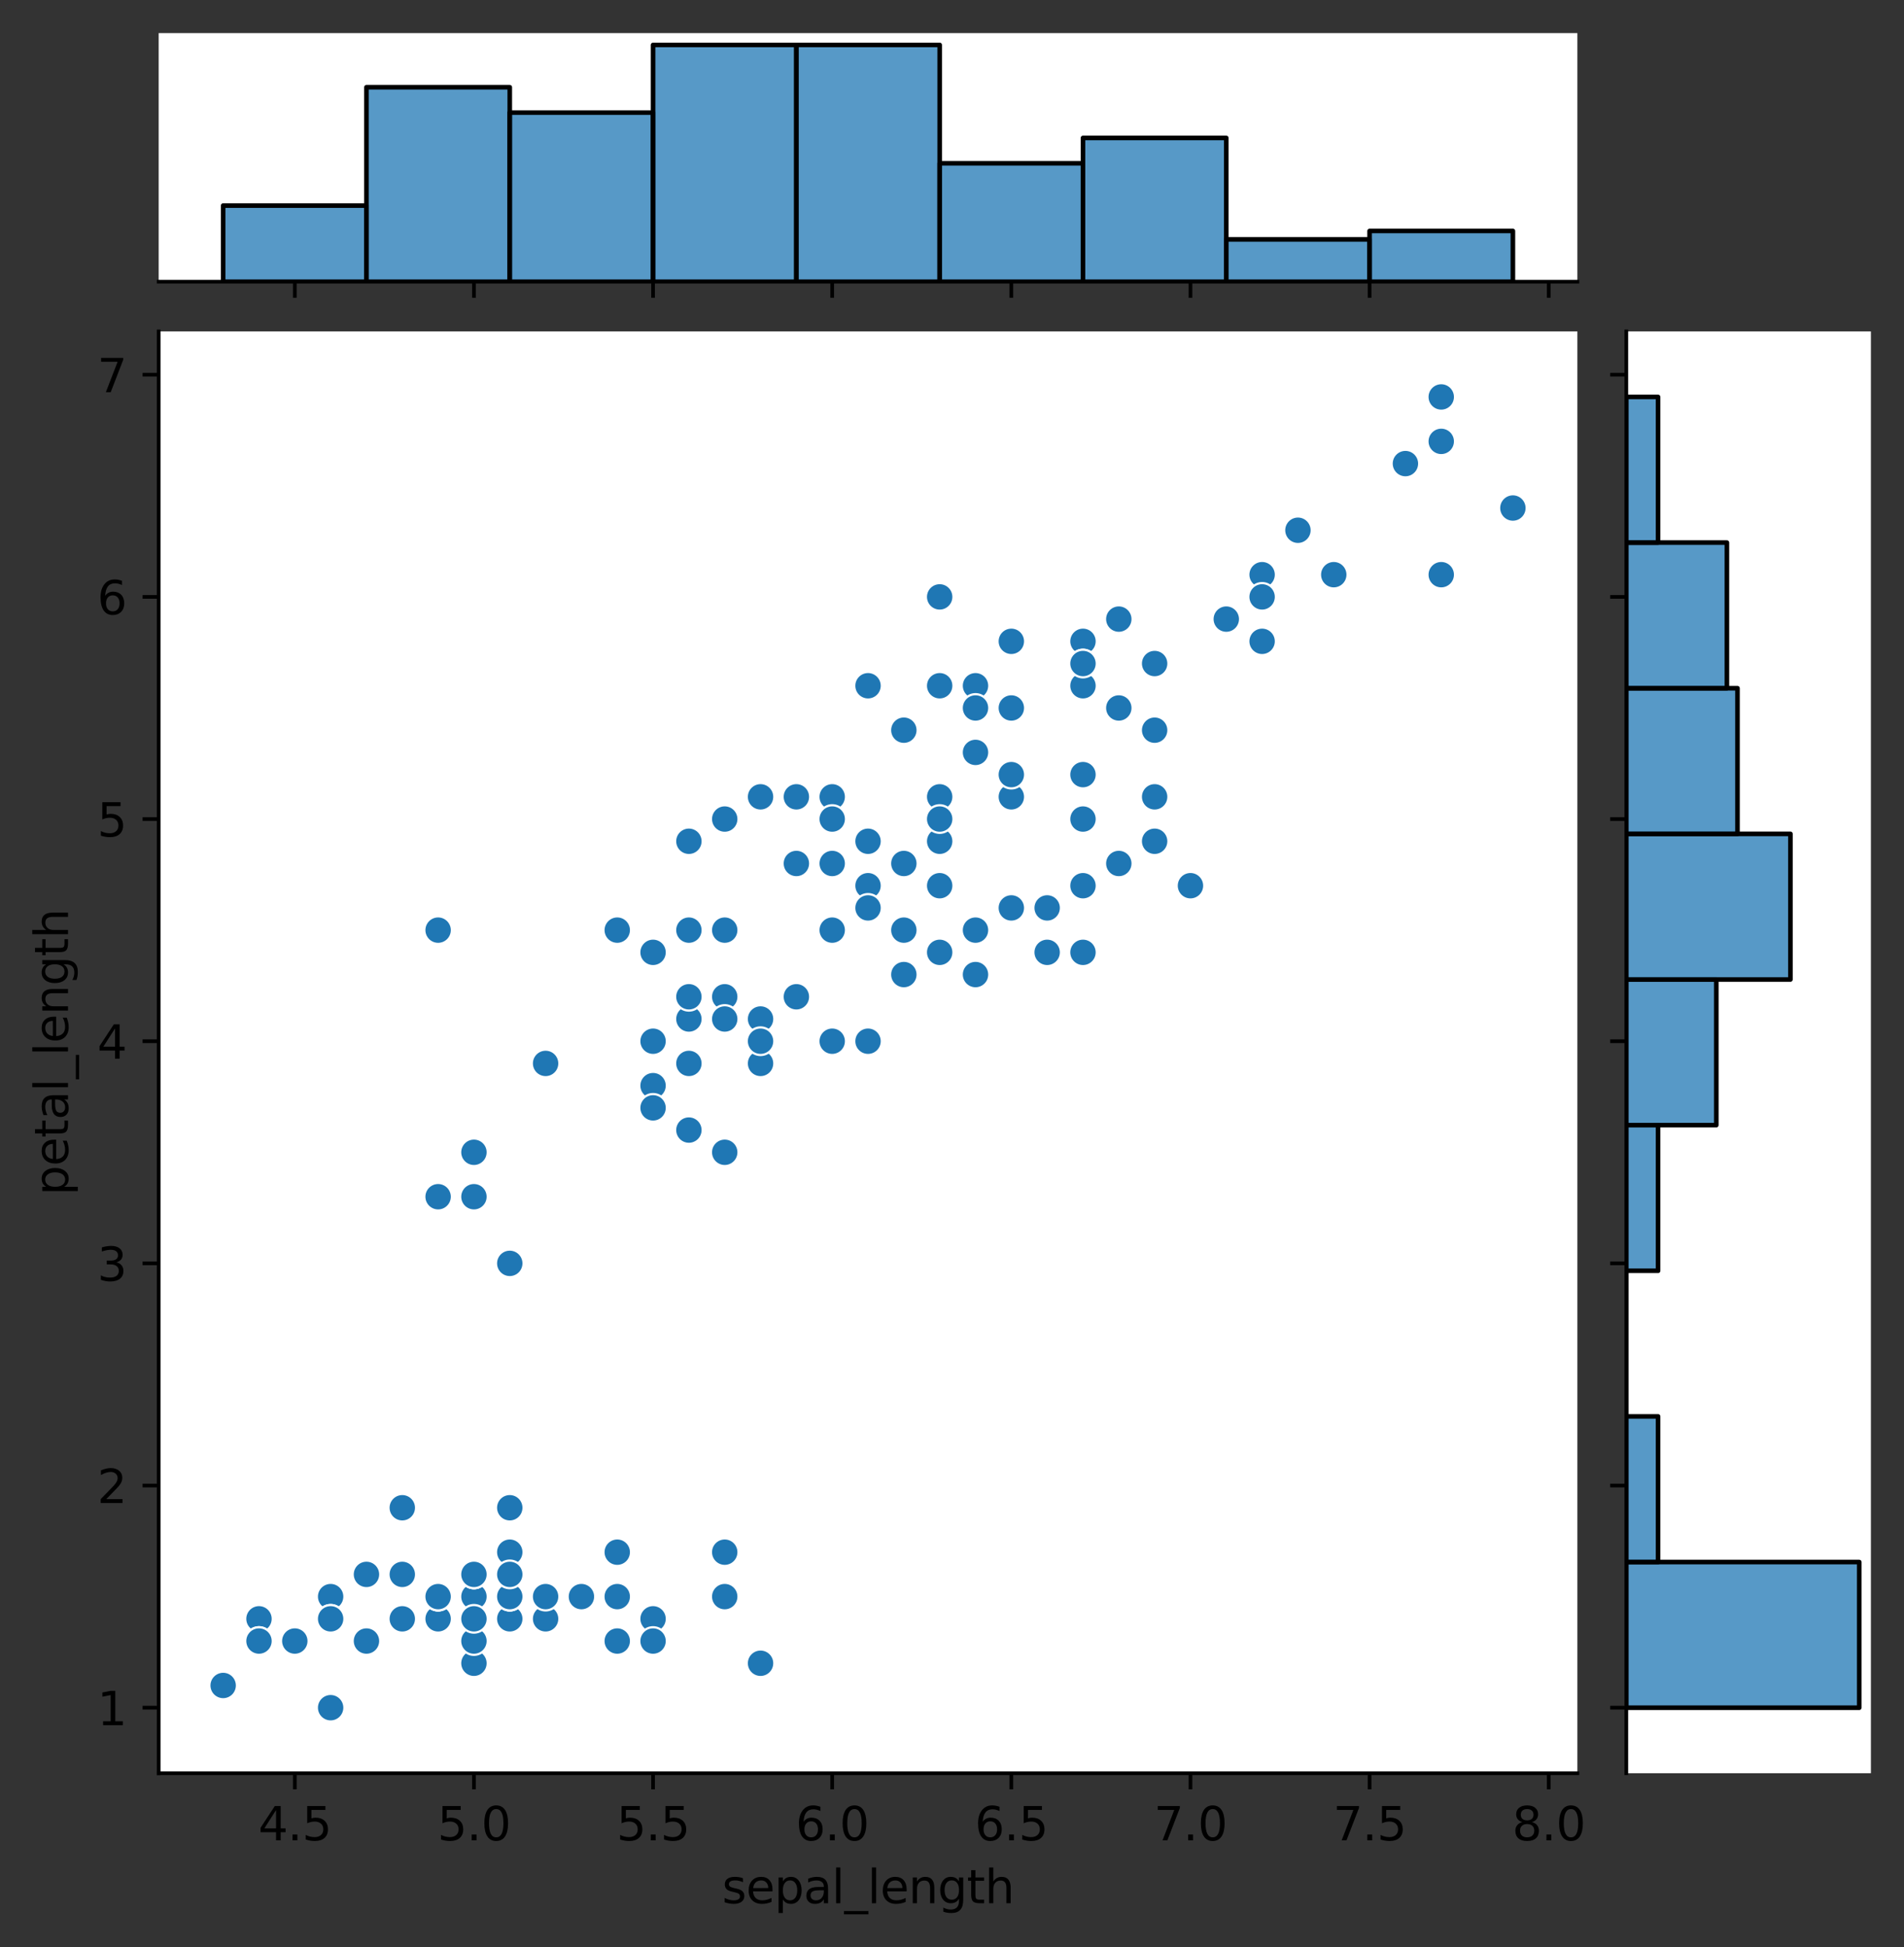 <?xml version="1.0" encoding="utf-8" standalone="no"?>
<!DOCTYPE svg PUBLIC "-//W3C//DTD SVG 1.1//EN"
  "http://www.w3.org/Graphics/SVG/1.1/DTD/svg11.dtd">
<svg xmlns:xlink="http://www.w3.org/1999/xlink" width="414.212pt" height="423.528pt" viewBox="0 0 414.212 423.528" xmlns="http://www.w3.org/2000/svg" version="1.1">
 <rect x="0" y="0" width="414.212" height="423.528" fill="#333333" stroke="none"/>
 <defs>
  <style type="text/css">*{stroke-linejoin: round; stroke-linecap: butt}</style>
 </defs>
 <g id="figure_1">
  <g id="patch_1">
   <path d="M 0 423.528 
L 414.212 423.528 
L 414.212 0 
L 0 0 
L 0 423.528 
z
" style="fill: none"/>
  </g>
  <g id="axes_1">
   <g id="patch_2">
    <path d="M 34.519 385.694 
L 343.156 385.694 
L 343.156 72.085 
L 34.519 72.085 
z
" style="fill: #ffffff"/>
   </g>
   <g id="PathCollection_1">
    <defs>
     <path id="mbd2fb5d757" d="M 0 3 
C 0.796 3 1.559 2.684 2.121 2.121 
C 2.684 1.559 3 0.796 3 0 
C 3 -0.796 2.684 -1.559 2.121 -2.121 
C 1.559 -2.684 0.796 -3 0 -3 
C -0.796 -3 -1.559 -2.684 -2.121 -2.121 
C -2.684 -1.559 -3 -0.796 -3 0 
C -3 0.796 -2.684 1.559 -2.121 2.121 
C -1.559 2.684 -0.796 3 0 3 
z
" style="stroke: #ffffff; stroke-width: 0.48"/>
    </defs>
    <g clip-path="url(#pca3502e40d)">
     <use xlink:href="#mbd2fb5d757" x="110.899" y="352.11" style="fill: #1f77b4; stroke: #ffffff; stroke-width: 0.48"/>
     <use xlink:href="#mbd2fb5d757" x="95.311" y="352.11" style="fill: #1f77b4; stroke: #ffffff; stroke-width: 0.48"/>
     <use xlink:href="#mbd2fb5d757" x="79.723" y="356.942" style="fill: #1f77b4; stroke: #ffffff; stroke-width: 0.48"/>
     <use xlink:href="#mbd2fb5d757" x="71.929" y="347.278" style="fill: #1f77b4; stroke: #ffffff; stroke-width: 0.48"/>
     <use xlink:href="#mbd2fb5d757" x="103.105" y="352.11" style="fill: #1f77b4; stroke: #ffffff; stroke-width: 0.48"/>
     <use xlink:href="#mbd2fb5d757" x="134.28" y="337.613" style="fill: #1f77b4; stroke: #ffffff; stroke-width: 0.48"/>
     <use xlink:href="#mbd2fb5d757" x="71.929" y="352.11" style="fill: #1f77b4; stroke: #ffffff; stroke-width: 0.48"/>
     <use xlink:href="#mbd2fb5d757" x="103.105" y="347.278" style="fill: #1f77b4; stroke: #ffffff; stroke-width: 0.48"/>
     <use xlink:href="#mbd2fb5d757" x="56.342" y="352.11" style="fill: #1f77b4; stroke: #ffffff; stroke-width: 0.48"/>
     <use xlink:href="#mbd2fb5d757" x="95.311" y="347.278" style="fill: #1f77b4; stroke: #ffffff; stroke-width: 0.48"/>
     <use xlink:href="#mbd2fb5d757" x="134.28" y="347.278" style="fill: #1f77b4; stroke: #ffffff; stroke-width: 0.48"/>
     <use xlink:href="#mbd2fb5d757" x="87.517" y="342.446" style="fill: #1f77b4; stroke: #ffffff; stroke-width: 0.48"/>
     <use xlink:href="#mbd2fb5d757" x="87.517" y="352.11" style="fill: #1f77b4; stroke: #ffffff; stroke-width: 0.48"/>
     <use xlink:href="#mbd2fb5d757" x="48.548" y="366.607" style="fill: #1f77b4; stroke: #ffffff; stroke-width: 0.48"/>
     <use xlink:href="#mbd2fb5d757" x="165.456" y="361.774" style="fill: #1f77b4; stroke: #ffffff; stroke-width: 0.48"/>
     <use xlink:href="#mbd2fb5d757" x="157.662" y="347.278" style="fill: #1f77b4; stroke: #ffffff; stroke-width: 0.48"/>
     <use xlink:href="#mbd2fb5d757" x="134.28" y="356.942" style="fill: #1f77b4; stroke: #ffffff; stroke-width: 0.48"/>
     <use xlink:href="#mbd2fb5d757" x="110.899" y="352.11" style="fill: #1f77b4; stroke: #ffffff; stroke-width: 0.48"/>
     <use xlink:href="#mbd2fb5d757" x="157.662" y="337.613" style="fill: #1f77b4; stroke: #ffffff; stroke-width: 0.48"/>
     <use xlink:href="#mbd2fb5d757" x="110.899" y="347.278" style="fill: #1f77b4; stroke: #ffffff; stroke-width: 0.48"/>
     <use xlink:href="#mbd2fb5d757" x="134.28" y="337.613" style="fill: #1f77b4; stroke: #ffffff; stroke-width: 0.48"/>
     <use xlink:href="#mbd2fb5d757" x="110.899" y="347.278" style="fill: #1f77b4; stroke: #ffffff; stroke-width: 0.48"/>
     <use xlink:href="#mbd2fb5d757" x="71.929" y="371.439" style="fill: #1f77b4; stroke: #ffffff; stroke-width: 0.48"/>
     <use xlink:href="#mbd2fb5d757" x="110.899" y="337.613" style="fill: #1f77b4; stroke: #ffffff; stroke-width: 0.48"/>
     <use xlink:href="#mbd2fb5d757" x="87.517" y="327.949" style="fill: #1f77b4; stroke: #ffffff; stroke-width: 0.48"/>
     <use xlink:href="#mbd2fb5d757" x="103.105" y="342.446" style="fill: #1f77b4; stroke: #ffffff; stroke-width: 0.48"/>
     <use xlink:href="#mbd2fb5d757" x="103.105" y="342.446" style="fill: #1f77b4; stroke: #ffffff; stroke-width: 0.48"/>
     <use xlink:href="#mbd2fb5d757" x="118.693" y="347.278" style="fill: #1f77b4; stroke: #ffffff; stroke-width: 0.48"/>
     <use xlink:href="#mbd2fb5d757" x="118.693" y="352.11" style="fill: #1f77b4; stroke: #ffffff; stroke-width: 0.48"/>
     <use xlink:href="#mbd2fb5d757" x="79.723" y="342.446" style="fill: #1f77b4; stroke: #ffffff; stroke-width: 0.48"/>
     <use xlink:href="#mbd2fb5d757" x="87.517" y="342.446" style="fill: #1f77b4; stroke: #ffffff; stroke-width: 0.48"/>
     <use xlink:href="#mbd2fb5d757" x="134.28" y="347.278" style="fill: #1f77b4; stroke: #ffffff; stroke-width: 0.48"/>
     <use xlink:href="#mbd2fb5d757" x="118.693" y="347.278" style="fill: #1f77b4; stroke: #ffffff; stroke-width: 0.48"/>
     <use xlink:href="#mbd2fb5d757" x="142.074" y="352.11" style="fill: #1f77b4; stroke: #ffffff; stroke-width: 0.48"/>
     <use xlink:href="#mbd2fb5d757" x="95.311" y="347.278" style="fill: #1f77b4; stroke: #ffffff; stroke-width: 0.48"/>
     <use xlink:href="#mbd2fb5d757" x="103.105" y="361.774" style="fill: #1f77b4; stroke: #ffffff; stroke-width: 0.48"/>
     <use xlink:href="#mbd2fb5d757" x="142.074" y="356.942" style="fill: #1f77b4; stroke: #ffffff; stroke-width: 0.48"/>
     <use xlink:href="#mbd2fb5d757" x="95.311" y="347.278" style="fill: #1f77b4; stroke: #ffffff; stroke-width: 0.48"/>
     <use xlink:href="#mbd2fb5d757" x="56.342" y="356.942" style="fill: #1f77b4; stroke: #ffffff; stroke-width: 0.48"/>
     <use xlink:href="#mbd2fb5d757" x="110.899" y="347.278" style="fill: #1f77b4; stroke: #ffffff; stroke-width: 0.48"/>
     <use xlink:href="#mbd2fb5d757" x="103.105" y="356.942" style="fill: #1f77b4; stroke: #ffffff; stroke-width: 0.48"/>
     <use xlink:href="#mbd2fb5d757" x="64.135" y="356.942" style="fill: #1f77b4; stroke: #ffffff; stroke-width: 0.48"/>
     <use xlink:href="#mbd2fb5d757" x="56.342" y="356.942" style="fill: #1f77b4; stroke: #ffffff; stroke-width: 0.48"/>
     <use xlink:href="#mbd2fb5d757" x="103.105" y="342.446" style="fill: #1f77b4; stroke: #ffffff; stroke-width: 0.48"/>
     <use xlink:href="#mbd2fb5d757" x="110.899" y="327.949" style="fill: #1f77b4; stroke: #ffffff; stroke-width: 0.48"/>
     <use xlink:href="#mbd2fb5d757" x="87.517" y="352.11" style="fill: #1f77b4; stroke: #ffffff; stroke-width: 0.48"/>
     <use xlink:href="#mbd2fb5d757" x="110.899" y="342.446" style="fill: #1f77b4; stroke: #ffffff; stroke-width: 0.48"/>
     <use xlink:href="#mbd2fb5d757" x="71.929" y="352.11" style="fill: #1f77b4; stroke: #ffffff; stroke-width: 0.48"/>
     <use xlink:href="#mbd2fb5d757" x="126.487" y="347.278" style="fill: #1f77b4; stroke: #ffffff; stroke-width: 0.48"/>
     <use xlink:href="#mbd2fb5d757" x="103.105" y="352.11" style="fill: #1f77b4; stroke: #ffffff; stroke-width: 0.48"/>
     <use xlink:href="#mbd2fb5d757" x="258.983" y="192.648" style="fill: #1f77b4; stroke: #ffffff; stroke-width: 0.48"/>
     <use xlink:href="#mbd2fb5d757" x="212.219" y="202.312" style="fill: #1f77b4; stroke: #ffffff; stroke-width: 0.48"/>
     <use xlink:href="#mbd2fb5d757" x="251.189" y="182.983" style="fill: #1f77b4; stroke: #ffffff; stroke-width: 0.48"/>
     <use xlink:href="#mbd2fb5d757" x="142.074" y="226.473" style="fill: #1f77b4; stroke: #ffffff; stroke-width: 0.48"/>
     <use xlink:href="#mbd2fb5d757" x="220.013" y="197.48" style="fill: #1f77b4; stroke: #ffffff; stroke-width: 0.48"/>
     <use xlink:href="#mbd2fb5d757" x="157.662" y="202.312" style="fill: #1f77b4; stroke: #ffffff; stroke-width: 0.48"/>
     <use xlink:href="#mbd2fb5d757" x="204.425" y="192.648" style="fill: #1f77b4; stroke: #ffffff; stroke-width: 0.48"/>
     <use xlink:href="#mbd2fb5d757" x="95.311" y="260.298" style="fill: #1f77b4; stroke: #ffffff; stroke-width: 0.48"/>
     <use xlink:href="#mbd2fb5d757" x="227.807" y="197.48" style="fill: #1f77b4; stroke: #ffffff; stroke-width: 0.48"/>
     <use xlink:href="#mbd2fb5d757" x="118.693" y="231.305" style="fill: #1f77b4; stroke: #ffffff; stroke-width: 0.48"/>
     <use xlink:href="#mbd2fb5d757" x="103.105" y="250.634" style="fill: #1f77b4; stroke: #ffffff; stroke-width: 0.48"/>
     <use xlink:href="#mbd2fb5d757" x="173.25" y="216.809" style="fill: #1f77b4; stroke: #ffffff; stroke-width: 0.48"/>
     <use xlink:href="#mbd2fb5d757" x="181.044" y="226.473" style="fill: #1f77b4; stroke: #ffffff; stroke-width: 0.48"/>
     <use xlink:href="#mbd2fb5d757" x="188.838" y="192.648" style="fill: #1f77b4; stroke: #ffffff; stroke-width: 0.48"/>
     <use xlink:href="#mbd2fb5d757" x="149.868" y="245.802" style="fill: #1f77b4; stroke: #ffffff; stroke-width: 0.48"/>
     <use xlink:href="#mbd2fb5d757" x="235.601" y="207.144" style="fill: #1f77b4; stroke: #ffffff; stroke-width: 0.48"/>
     <use xlink:href="#mbd2fb5d757" x="149.868" y="202.312" style="fill: #1f77b4; stroke: #ffffff; stroke-width: 0.48"/>
     <use xlink:href="#mbd2fb5d757" x="165.456" y="221.641" style="fill: #1f77b4; stroke: #ffffff; stroke-width: 0.48"/>
     <use xlink:href="#mbd2fb5d757" x="196.631" y="202.312" style="fill: #1f77b4; stroke: #ffffff; stroke-width: 0.48"/>
     <use xlink:href="#mbd2fb5d757" x="149.868" y="231.305" style="fill: #1f77b4; stroke: #ffffff; stroke-width: 0.48"/>
     <use xlink:href="#mbd2fb5d757" x="173.25" y="187.816" style="fill: #1f77b4; stroke: #ffffff; stroke-width: 0.48"/>
     <use xlink:href="#mbd2fb5d757" x="188.838" y="226.473" style="fill: #1f77b4; stroke: #ffffff; stroke-width: 0.48"/>
     <use xlink:href="#mbd2fb5d757" x="204.425" y="182.983" style="fill: #1f77b4; stroke: #ffffff; stroke-width: 0.48"/>
     <use xlink:href="#mbd2fb5d757" x="188.838" y="192.648" style="fill: #1f77b4; stroke: #ffffff; stroke-width: 0.48"/>
     <use xlink:href="#mbd2fb5d757" x="212.219" y="211.977" style="fill: #1f77b4; stroke: #ffffff; stroke-width: 0.48"/>
     <use xlink:href="#mbd2fb5d757" x="227.807" y="207.144" style="fill: #1f77b4; stroke: #ffffff; stroke-width: 0.48"/>
     <use xlink:href="#mbd2fb5d757" x="243.395" y="187.816" style="fill: #1f77b4; stroke: #ffffff; stroke-width: 0.48"/>
     <use xlink:href="#mbd2fb5d757" x="235.601" y="178.151" style="fill: #1f77b4; stroke: #ffffff; stroke-width: 0.48"/>
     <use xlink:href="#mbd2fb5d757" x="181.044" y="202.312" style="fill: #1f77b4; stroke: #ffffff; stroke-width: 0.48"/>
     <use xlink:href="#mbd2fb5d757" x="157.662" y="250.634" style="fill: #1f77b4; stroke: #ffffff; stroke-width: 0.48"/>
     <use xlink:href="#mbd2fb5d757" x="142.074" y="236.137" style="fill: #1f77b4; stroke: #ffffff; stroke-width: 0.48"/>
     <use xlink:href="#mbd2fb5d757" x="142.074" y="240.97" style="fill: #1f77b4; stroke: #ffffff; stroke-width: 0.48"/>
     <use xlink:href="#mbd2fb5d757" x="165.456" y="231.305" style="fill: #1f77b4; stroke: #ffffff; stroke-width: 0.48"/>
     <use xlink:href="#mbd2fb5d757" x="181.044" y="173.319" style="fill: #1f77b4; stroke: #ffffff; stroke-width: 0.48"/>
     <use xlink:href="#mbd2fb5d757" x="134.28" y="202.312" style="fill: #1f77b4; stroke: #ffffff; stroke-width: 0.48"/>
     <use xlink:href="#mbd2fb5d757" x="181.044" y="202.312" style="fill: #1f77b4; stroke: #ffffff; stroke-width: 0.48"/>
     <use xlink:href="#mbd2fb5d757" x="235.601" y="192.648" style="fill: #1f77b4; stroke: #ffffff; stroke-width: 0.48"/>
     <use xlink:href="#mbd2fb5d757" x="204.425" y="207.144" style="fill: #1f77b4; stroke: #ffffff; stroke-width: 0.48"/>
     <use xlink:href="#mbd2fb5d757" x="149.868" y="221.641" style="fill: #1f77b4; stroke: #ffffff; stroke-width: 0.48"/>
     <use xlink:href="#mbd2fb5d757" x="142.074" y="226.473" style="fill: #1f77b4; stroke: #ffffff; stroke-width: 0.48"/>
     <use xlink:href="#mbd2fb5d757" x="142.074" y="207.144" style="fill: #1f77b4; stroke: #ffffff; stroke-width: 0.48"/>
     <use xlink:href="#mbd2fb5d757" x="188.838" y="197.48" style="fill: #1f77b4; stroke: #ffffff; stroke-width: 0.48"/>
     <use xlink:href="#mbd2fb5d757" x="165.456" y="226.473" style="fill: #1f77b4; stroke: #ffffff; stroke-width: 0.48"/>
     <use xlink:href="#mbd2fb5d757" x="103.105" y="260.298" style="fill: #1f77b4; stroke: #ffffff; stroke-width: 0.48"/>
     <use xlink:href="#mbd2fb5d757" x="149.868" y="216.809" style="fill: #1f77b4; stroke: #ffffff; stroke-width: 0.48"/>
     <use xlink:href="#mbd2fb5d757" x="157.662" y="216.809" style="fill: #1f77b4; stroke: #ffffff; stroke-width: 0.48"/>
     <use xlink:href="#mbd2fb5d757" x="157.662" y="216.809" style="fill: #1f77b4; stroke: #ffffff; stroke-width: 0.48"/>
     <use xlink:href="#mbd2fb5d757" x="196.631" y="211.977" style="fill: #1f77b4; stroke: #ffffff; stroke-width: 0.48"/>
     <use xlink:href="#mbd2fb5d757" x="110.899" y="274.795" style="fill: #1f77b4; stroke: #ffffff; stroke-width: 0.48"/>
     <use xlink:href="#mbd2fb5d757" x="157.662" y="221.641" style="fill: #1f77b4; stroke: #ffffff; stroke-width: 0.48"/>
     <use xlink:href="#mbd2fb5d757" x="204.425" y="129.829" style="fill: #1f77b4; stroke: #ffffff; stroke-width: 0.48"/>
     <use xlink:href="#mbd2fb5d757" x="165.456" y="173.319" style="fill: #1f77b4; stroke: #ffffff; stroke-width: 0.48"/>
     <use xlink:href="#mbd2fb5d757" x="266.776" y="134.661" style="fill: #1f77b4; stroke: #ffffff; stroke-width: 0.48"/>
     <use xlink:href="#mbd2fb5d757" x="204.425" y="149.158" style="fill: #1f77b4; stroke: #ffffff; stroke-width: 0.48"/>
     <use xlink:href="#mbd2fb5d757" x="220.013" y="139.494" style="fill: #1f77b4; stroke: #ffffff; stroke-width: 0.48"/>
     <use xlink:href="#mbd2fb5d757" x="305.746" y="100.836" style="fill: #1f77b4; stroke: #ffffff; stroke-width: 0.48"/>
     <use xlink:href="#mbd2fb5d757" x="95.311" y="202.312" style="fill: #1f77b4; stroke: #ffffff; stroke-width: 0.48"/>
     <use xlink:href="#mbd2fb5d757" x="282.364" y="115.333" style="fill: #1f77b4; stroke: #ffffff; stroke-width: 0.48"/>
     <use xlink:href="#mbd2fb5d757" x="235.601" y="139.494" style="fill: #1f77b4; stroke: #ffffff; stroke-width: 0.48"/>
     <use xlink:href="#mbd2fb5d757" x="274.57" y="124.997" style="fill: #1f77b4; stroke: #ffffff; stroke-width: 0.48"/>
     <use xlink:href="#mbd2fb5d757" x="220.013" y="173.319" style="fill: #1f77b4; stroke: #ffffff; stroke-width: 0.48"/>
     <use xlink:href="#mbd2fb5d757" x="212.219" y="163.655" style="fill: #1f77b4; stroke: #ffffff; stroke-width: 0.48"/>
     <use xlink:href="#mbd2fb5d757" x="243.395" y="153.99" style="fill: #1f77b4; stroke: #ffffff; stroke-width: 0.48"/>
     <use xlink:href="#mbd2fb5d757" x="157.662" y="178.151" style="fill: #1f77b4; stroke: #ffffff; stroke-width: 0.48"/>
     <use xlink:href="#mbd2fb5d757" x="165.456" y="173.319" style="fill: #1f77b4; stroke: #ffffff; stroke-width: 0.48"/>
     <use xlink:href="#mbd2fb5d757" x="212.219" y="163.655" style="fill: #1f77b4; stroke: #ffffff; stroke-width: 0.48"/>
     <use xlink:href="#mbd2fb5d757" x="220.013" y="153.99" style="fill: #1f77b4; stroke: #ffffff; stroke-width: 0.48"/>
     <use xlink:href="#mbd2fb5d757" x="313.54" y="96.004" style="fill: #1f77b4; stroke: #ffffff; stroke-width: 0.48"/>
     <use xlink:href="#mbd2fb5d757" x="313.54" y="86.34" style="fill: #1f77b4; stroke: #ffffff; stroke-width: 0.48"/>
     <use xlink:href="#mbd2fb5d757" x="181.044" y="178.151" style="fill: #1f77b4; stroke: #ffffff; stroke-width: 0.48"/>
     <use xlink:href="#mbd2fb5d757" x="251.189" y="144.326" style="fill: #1f77b4; stroke: #ffffff; stroke-width: 0.48"/>
     <use xlink:href="#mbd2fb5d757" x="149.868" y="182.983" style="fill: #1f77b4; stroke: #ffffff; stroke-width: 0.48"/>
     <use xlink:href="#mbd2fb5d757" x="313.54" y="96.004" style="fill: #1f77b4; stroke: #ffffff; stroke-width: 0.48"/>
     <use xlink:href="#mbd2fb5d757" x="204.425" y="182.983" style="fill: #1f77b4; stroke: #ffffff; stroke-width: 0.48"/>
     <use xlink:href="#mbd2fb5d757" x="235.601" y="144.326" style="fill: #1f77b4; stroke: #ffffff; stroke-width: 0.48"/>
     <use xlink:href="#mbd2fb5d757" x="274.57" y="129.829" style="fill: #1f77b4; stroke: #ffffff; stroke-width: 0.48"/>
     <use xlink:href="#mbd2fb5d757" x="196.631" y="187.816" style="fill: #1f77b4; stroke: #ffffff; stroke-width: 0.48"/>
     <use xlink:href="#mbd2fb5d757" x="188.838" y="182.983" style="fill: #1f77b4; stroke: #ffffff; stroke-width: 0.48"/>
     <use xlink:href="#mbd2fb5d757" x="212.219" y="149.158" style="fill: #1f77b4; stroke: #ffffff; stroke-width: 0.48"/>
     <use xlink:href="#mbd2fb5d757" x="274.57" y="139.494" style="fill: #1f77b4; stroke: #ffffff; stroke-width: 0.48"/>
     <use xlink:href="#mbd2fb5d757" x="290.158" y="124.997" style="fill: #1f77b4; stroke: #ffffff; stroke-width: 0.48"/>
     <use xlink:href="#mbd2fb5d757" x="329.127" y="110.501" style="fill: #1f77b4; stroke: #ffffff; stroke-width: 0.48"/>
     <use xlink:href="#mbd2fb5d757" x="212.219" y="149.158" style="fill: #1f77b4; stroke: #ffffff; stroke-width: 0.48"/>
     <use xlink:href="#mbd2fb5d757" x="204.425" y="173.319" style="fill: #1f77b4; stroke: #ffffff; stroke-width: 0.48"/>
     <use xlink:href="#mbd2fb5d757" x="188.838" y="149.158" style="fill: #1f77b4; stroke: #ffffff; stroke-width: 0.48"/>
     <use xlink:href="#mbd2fb5d757" x="313.54" y="124.997" style="fill: #1f77b4; stroke: #ffffff; stroke-width: 0.48"/>
     <use xlink:href="#mbd2fb5d757" x="204.425" y="149.158" style="fill: #1f77b4; stroke: #ffffff; stroke-width: 0.48"/>
     <use xlink:href="#mbd2fb5d757" x="212.219" y="153.99" style="fill: #1f77b4; stroke: #ffffff; stroke-width: 0.48"/>
     <use xlink:href="#mbd2fb5d757" x="181.044" y="187.816" style="fill: #1f77b4; stroke: #ffffff; stroke-width: 0.48"/>
     <use xlink:href="#mbd2fb5d757" x="251.189" y="158.822" style="fill: #1f77b4; stroke: #ffffff; stroke-width: 0.48"/>
     <use xlink:href="#mbd2fb5d757" x="235.601" y="149.158" style="fill: #1f77b4; stroke: #ffffff; stroke-width: 0.48"/>
     <use xlink:href="#mbd2fb5d757" x="251.189" y="173.319" style="fill: #1f77b4; stroke: #ffffff; stroke-width: 0.48"/>
     <use xlink:href="#mbd2fb5d757" x="165.456" y="173.319" style="fill: #1f77b4; stroke: #ffffff; stroke-width: 0.48"/>
     <use xlink:href="#mbd2fb5d757" x="243.395" y="134.661" style="fill: #1f77b4; stroke: #ffffff; stroke-width: 0.48"/>
     <use xlink:href="#mbd2fb5d757" x="235.601" y="144.326" style="fill: #1f77b4; stroke: #ffffff; stroke-width: 0.48"/>
     <use xlink:href="#mbd2fb5d757" x="235.601" y="168.487" style="fill: #1f77b4; stroke: #ffffff; stroke-width: 0.48"/>
     <use xlink:href="#mbd2fb5d757" x="204.425" y="178.151" style="fill: #1f77b4; stroke: #ffffff; stroke-width: 0.48"/>
     <use xlink:href="#mbd2fb5d757" x="220.013" y="168.487" style="fill: #1f77b4; stroke: #ffffff; stroke-width: 0.48"/>
     <use xlink:href="#mbd2fb5d757" x="196.631" y="158.822" style="fill: #1f77b4; stroke: #ffffff; stroke-width: 0.48"/>
     <use xlink:href="#mbd2fb5d757" x="173.25" y="173.319" style="fill: #1f77b4; stroke: #ffffff; stroke-width: 0.48"/>
    </g>
   </g>
   <g id="matplotlib.axis_1">
    <g id="xtick_1">
     <g id="line2d_1">
      <defs>
       <path id="me33f681e6c" d="M 0 0 
L 0 3.5 
" style="stroke: #000000; stroke-width: 0.8"/>
      </defs>
      <g>
       <use xlink:href="#me33f681e6c" x="64.135" y="385.694" style="stroke: #000000; stroke-width: 0.8"/>
      </g>
     </g>
     <g id="text_1">
      <!-- 4.5 -->
      <g transform="translate(56.184 400.292)scale(0.1 -0.1)">
       <defs>
        <path id="DejaVuSans-34" d="M 2419 4116 
L 825 1625 
L 2419 1625 
L 2419 4116 
z
M 2253 4666 
L 3047 4666 
L 3047 1625 
L 3713 1625 
L 3713 1100 
L 3047 1100 
L 3047 0 
L 2419 0 
L 2419 1100 
L 313 1100 
L 313 1709 
L 2253 4666 
z
" transform="scale(0.016)"/>
        <path id="DejaVuSans-2e" d="M 684 794 
L 1344 794 
L 1344 0 
L 684 0 
L 684 794 
z
" transform="scale(0.016)"/>
        <path id="DejaVuSans-35" d="M 691 4666 
L 3169 4666 
L 3169 4134 
L 1269 4134 
L 1269 2991 
Q 1406 3038 1543 3061 
Q 1681 3084 1819 3084 
Q 2600 3084 3056 2656 
Q 3513 2228 3513 1497 
Q 3513 744 3044 326 
Q 2575 -91 1722 -91 
Q 1428 -91 1123 -41 
Q 819 9 494 109 
L 494 744 
Q 775 591 1075 516 
Q 1375 441 1709 441 
Q 2250 441 2565 725 
Q 2881 1009 2881 1497 
Q 2881 1984 2565 2268 
Q 2250 2553 1709 2553 
Q 1456 2553 1204 2497 
Q 953 2441 691 2322 
L 691 4666 
z
" transform="scale(0.016)"/>
       </defs>
       <use xlink:href="#DejaVuSans-34"/>
       <use xlink:href="#DejaVuSans-2e" x="63.623"/>
       <use xlink:href="#DejaVuSans-35" x="95.41"/>
      </g>
     </g>
    </g>
    <g id="xtick_2">
     <g id="line2d_2">
      <g>
       <use xlink:href="#me33f681e6c" x="103.105" y="385.694" style="stroke: #000000; stroke-width: 0.8"/>
      </g>
     </g>
     <g id="text_2">
      <!-- 5.0 -->
      <g transform="translate(95.153 400.292)scale(0.1 -0.1)">
       <defs>
        <path id="DejaVuSans-30" d="M 2034 4250 
Q 1547 4250 1301 3770 
Q 1056 3291 1056 2328 
Q 1056 1369 1301 889 
Q 1547 409 2034 409 
Q 2525 409 2770 889 
Q 3016 1369 3016 2328 
Q 3016 3291 2770 3770 
Q 2525 4250 2034 4250 
z
M 2034 4750 
Q 2819 4750 3233 4129 
Q 3647 3509 3647 2328 
Q 3647 1150 3233 529 
Q 2819 -91 2034 -91 
Q 1250 -91 836 529 
Q 422 1150 422 2328 
Q 422 3509 836 4129 
Q 1250 4750 2034 4750 
z
" transform="scale(0.016)"/>
       </defs>
       <use xlink:href="#DejaVuSans-35"/>
       <use xlink:href="#DejaVuSans-2e" x="63.623"/>
       <use xlink:href="#DejaVuSans-30" x="95.41"/>
      </g>
     </g>
    </g>
    <g id="xtick_3">
     <g id="line2d_3">
      <g>
       <use xlink:href="#me33f681e6c" x="142.074" y="385.694" style="stroke: #000000; stroke-width: 0.8"/>
      </g>
     </g>
     <g id="text_3">
      <!-- 5.5 -->
      <g transform="translate(134.123 400.292)scale(0.1 -0.1)">
       <use xlink:href="#DejaVuSans-35"/>
       <use xlink:href="#DejaVuSans-2e" x="63.623"/>
       <use xlink:href="#DejaVuSans-35" x="95.41"/>
      </g>
     </g>
    </g>
    <g id="xtick_4">
     <g id="line2d_4">
      <g>
       <use xlink:href="#me33f681e6c" x="181.044" y="385.694" style="stroke: #000000; stroke-width: 0.8"/>
      </g>
     </g>
     <g id="text_4">
      <!-- 6.0 -->
      <g transform="translate(173.092 400.292)scale(0.1 -0.1)">
       <defs>
        <path id="DejaVuSans-36" d="M 2113 2584 
Q 1688 2584 1439 2293 
Q 1191 2003 1191 1497 
Q 1191 994 1439 701 
Q 1688 409 2113 409 
Q 2538 409 2786 701 
Q 3034 994 3034 1497 
Q 3034 2003 2786 2293 
Q 2538 2584 2113 2584 
z
M 3366 4563 
L 3366 3988 
Q 3128 4100 2886 4159 
Q 2644 4219 2406 4219 
Q 1781 4219 1451 3797 
Q 1122 3375 1075 2522 
Q 1259 2794 1537 2939 
Q 1816 3084 2150 3084 
Q 2853 3084 3261 2657 
Q 3669 2231 3669 1497 
Q 3669 778 3244 343 
Q 2819 -91 2113 -91 
Q 1303 -91 875 529 
Q 447 1150 447 2328 
Q 447 3434 972 4092 
Q 1497 4750 2381 4750 
Q 2619 4750 2861 4703 
Q 3103 4656 3366 4563 
z
" transform="scale(0.016)"/>
       </defs>
       <use xlink:href="#DejaVuSans-36"/>
       <use xlink:href="#DejaVuSans-2e" x="63.623"/>
       <use xlink:href="#DejaVuSans-30" x="95.41"/>
      </g>
     </g>
    </g>
    <g id="xtick_5">
     <g id="line2d_5">
      <g>
       <use xlink:href="#me33f681e6c" x="220.013" y="385.694" style="stroke: #000000; stroke-width: 0.8"/>
      </g>
     </g>
     <g id="text_5">
      <!-- 6.5 -->
      <g transform="translate(212.062 400.292)scale(0.1 -0.1)">
       <use xlink:href="#DejaVuSans-36"/>
       <use xlink:href="#DejaVuSans-2e" x="63.623"/>
       <use xlink:href="#DejaVuSans-35" x="95.41"/>
      </g>
     </g>
    </g>
    <g id="xtick_6">
     <g id="line2d_6">
      <g>
       <use xlink:href="#me33f681e6c" x="258.983" y="385.694" style="stroke: #000000; stroke-width: 0.8"/>
      </g>
     </g>
     <g id="text_6">
      <!-- 7.0 -->
      <g transform="translate(251.031 400.292)scale(0.1 -0.1)">
       <defs>
        <path id="DejaVuSans-37" d="M 525 4666 
L 3525 4666 
L 3525 4397 
L 1831 0 
L 1172 0 
L 2766 4134 
L 525 4134 
L 525 4666 
z
" transform="scale(0.016)"/>
       </defs>
       <use xlink:href="#DejaVuSans-37"/>
       <use xlink:href="#DejaVuSans-2e" x="63.623"/>
       <use xlink:href="#DejaVuSans-30" x="95.41"/>
      </g>
     </g>
    </g>
    <g id="xtick_7">
     <g id="line2d_7">
      <g>
       <use xlink:href="#me33f681e6c" x="297.952" y="385.694" style="stroke: #000000; stroke-width: 0.8"/>
      </g>
     </g>
     <g id="text_7">
      <!-- 7.5 -->
      <g transform="translate(290 400.292)scale(0.1 -0.1)">
       <use xlink:href="#DejaVuSans-37"/>
       <use xlink:href="#DejaVuSans-2e" x="63.623"/>
       <use xlink:href="#DejaVuSans-35" x="95.41"/>
      </g>
     </g>
    </g>
    <g id="xtick_8">
     <g id="line2d_8">
      <g>
       <use xlink:href="#me33f681e6c" x="336.921" y="385.694" style="stroke: #000000; stroke-width: 0.8"/>
      </g>
     </g>
     <g id="text_8">
      <!-- 8.0 -->
      <g transform="translate(328.97 400.292)scale(0.1 -0.1)">
       <defs>
        <path id="DejaVuSans-38" d="M 2034 2216 
Q 1584 2216 1326 1975 
Q 1069 1734 1069 1313 
Q 1069 891 1326 650 
Q 1584 409 2034 409 
Q 2484 409 2743 651 
Q 3003 894 3003 1313 
Q 3003 1734 2745 1975 
Q 2488 2216 2034 2216 
z
M 1403 2484 
Q 997 2584 770 2862 
Q 544 3141 544 3541 
Q 544 4100 942 4425 
Q 1341 4750 2034 4750 
Q 2731 4750 3128 4425 
Q 3525 4100 3525 3541 
Q 3525 3141 3298 2862 
Q 3072 2584 2669 2484 
Q 3125 2378 3379 2068 
Q 3634 1759 3634 1313 
Q 3634 634 3220 271 
Q 2806 -91 2034 -91 
Q 1263 -91 848 271 
Q 434 634 434 1313 
Q 434 1759 690 2068 
Q 947 2378 1403 2484 
z
M 1172 3481 
Q 1172 3119 1398 2916 
Q 1625 2713 2034 2713 
Q 2441 2713 2670 2916 
Q 2900 3119 2900 3481 
Q 2900 3844 2670 4047 
Q 2441 4250 2034 4250 
Q 1625 4250 1398 4047 
Q 1172 3844 1172 3481 
z
" transform="scale(0.016)"/>
       </defs>
       <use xlink:href="#DejaVuSans-38"/>
       <use xlink:href="#DejaVuSans-2e" x="63.623"/>
       <use xlink:href="#DejaVuSans-30" x="95.41"/>
      </g>
     </g>
    </g>
    <g id="text_9">
     <!-- sepal_length -->
     <g transform="translate(157.091 413.97)scale(0.1 -0.1)">
      <defs>
       <path id="DejaVuSans-73" d="M 2834 3397 
L 2834 2853 
Q 2591 2978 2328 3040 
Q 2066 3103 1784 3103 
Q 1356 3103 1142 2972 
Q 928 2841 928 2578 
Q 928 2378 1081 2264 
Q 1234 2150 1697 2047 
L 1894 2003 
Q 2506 1872 2764 1633 
Q 3022 1394 3022 966 
Q 3022 478 2636 193 
Q 2250 -91 1575 -91 
Q 1294 -91 989 -36 
Q 684 19 347 128 
L 347 722 
Q 666 556 975 473 
Q 1284 391 1588 391 
Q 1994 391 2212 530 
Q 2431 669 2431 922 
Q 2431 1156 2273 1281 
Q 2116 1406 1581 1522 
L 1381 1569 
Q 847 1681 609 1914 
Q 372 2147 372 2553 
Q 372 3047 722 3315 
Q 1072 3584 1716 3584 
Q 2034 3584 2315 3537 
Q 2597 3491 2834 3397 
z
" transform="scale(0.016)"/>
       <path id="DejaVuSans-65" d="M 3597 1894 
L 3597 1613 
L 953 1613 
Q 991 1019 1311 708 
Q 1631 397 2203 397 
Q 2534 397 2845 478 
Q 3156 559 3463 722 
L 3463 178 
Q 3153 47 2828 -22 
Q 2503 -91 2169 -91 
Q 1331 -91 842 396 
Q 353 884 353 1716 
Q 353 2575 817 3079 
Q 1281 3584 2069 3584 
Q 2775 3584 3186 3129 
Q 3597 2675 3597 1894 
z
M 3022 2063 
Q 3016 2534 2758 2815 
Q 2500 3097 2075 3097 
Q 1594 3097 1305 2825 
Q 1016 2553 972 2059 
L 3022 2063 
z
" transform="scale(0.016)"/>
       <path id="DejaVuSans-70" d="M 1159 525 
L 1159 -1331 
L 581 -1331 
L 581 3500 
L 1159 3500 
L 1159 2969 
Q 1341 3281 1617 3432 
Q 1894 3584 2278 3584 
Q 2916 3584 3314 3078 
Q 3713 2572 3713 1747 
Q 3713 922 3314 415 
Q 2916 -91 2278 -91 
Q 1894 -91 1617 61 
Q 1341 213 1159 525 
z
M 3116 1747 
Q 3116 2381 2855 2742 
Q 2594 3103 2138 3103 
Q 1681 3103 1420 2742 
Q 1159 2381 1159 1747 
Q 1159 1113 1420 752 
Q 1681 391 2138 391 
Q 2594 391 2855 752 
Q 3116 1113 3116 1747 
z
" transform="scale(0.016)"/>
       <path id="DejaVuSans-61" d="M 2194 1759 
Q 1497 1759 1228 1600 
Q 959 1441 959 1056 
Q 959 750 1161 570 
Q 1363 391 1709 391 
Q 2188 391 2477 730 
Q 2766 1069 2766 1631 
L 2766 1759 
L 2194 1759 
z
M 3341 1997 
L 3341 0 
L 2766 0 
L 2766 531 
Q 2569 213 2275 61 
Q 1981 -91 1556 -91 
Q 1019 -91 701 211 
Q 384 513 384 1019 
Q 384 1609 779 1909 
Q 1175 2209 1959 2209 
L 2766 2209 
L 2766 2266 
Q 2766 2663 2505 2880 
Q 2244 3097 1772 3097 
Q 1472 3097 1187 3025 
Q 903 2953 641 2809 
L 641 3341 
Q 956 3463 1253 3523 
Q 1550 3584 1831 3584 
Q 2591 3584 2966 3190 
Q 3341 2797 3341 1997 
z
" transform="scale(0.016)"/>
       <path id="DejaVuSans-6c" d="M 603 4863 
L 1178 4863 
L 1178 0 
L 603 0 
L 603 4863 
z
" transform="scale(0.016)"/>
       <path id="DejaVuSans-5f" d="M 3263 -1063 
L 3263 -1509 
L -63 -1509 
L -63 -1063 
L 3263 -1063 
z
" transform="scale(0.016)"/>
       <path id="DejaVuSans-6e" d="M 3513 2113 
L 3513 0 
L 2938 0 
L 2938 2094 
Q 2938 2591 2744 2837 
Q 2550 3084 2163 3084 
Q 1697 3084 1428 2787 
Q 1159 2491 1159 1978 
L 1159 0 
L 581 0 
L 581 3500 
L 1159 3500 
L 1159 2956 
Q 1366 3272 1645 3428 
Q 1925 3584 2291 3584 
Q 2894 3584 3203 3211 
Q 3513 2838 3513 2113 
z
" transform="scale(0.016)"/>
       <path id="DejaVuSans-67" d="M 2906 1791 
Q 2906 2416 2648 2759 
Q 2391 3103 1925 3103 
Q 1463 3103 1205 2759 
Q 947 2416 947 1791 
Q 947 1169 1205 825 
Q 1463 481 1925 481 
Q 2391 481 2648 825 
Q 2906 1169 2906 1791 
z
M 3481 434 
Q 3481 -459 3084 -895 
Q 2688 -1331 1869 -1331 
Q 1566 -1331 1297 -1286 
Q 1028 -1241 775 -1147 
L 775 -588 
Q 1028 -725 1275 -790 
Q 1522 -856 1778 -856 
Q 2344 -856 2625 -561 
Q 2906 -266 2906 331 
L 2906 616 
Q 2728 306 2450 153 
Q 2172 0 1784 0 
Q 1141 0 747 490 
Q 353 981 353 1791 
Q 353 2603 747 3093 
Q 1141 3584 1784 3584 
Q 2172 3584 2450 3431 
Q 2728 3278 2906 2969 
L 2906 3500 
L 3481 3500 
L 3481 434 
z
" transform="scale(0.016)"/>
       <path id="DejaVuSans-74" d="M 1172 4494 
L 1172 3500 
L 2356 3500 
L 2356 3053 
L 1172 3053 
L 1172 1153 
Q 1172 725 1289 603 
Q 1406 481 1766 481 
L 2356 481 
L 2356 0 
L 1766 0 
Q 1100 0 847 248 
Q 594 497 594 1153 
L 594 3053 
L 172 3053 
L 172 3500 
L 594 3500 
L 594 4494 
L 1172 4494 
z
" transform="scale(0.016)"/>
       <path id="DejaVuSans-68" d="M 3513 2113 
L 3513 0 
L 2938 0 
L 2938 2094 
Q 2938 2591 2744 2837 
Q 2550 3084 2163 3084 
Q 1697 3084 1428 2787 
Q 1159 2491 1159 1978 
L 1159 0 
L 581 0 
L 581 4863 
L 1159 4863 
L 1159 2956 
Q 1366 3272 1645 3428 
Q 1925 3584 2291 3584 
Q 2894 3584 3203 3211 
Q 3513 2838 3513 2113 
z
" transform="scale(0.016)"/>
      </defs>
      <use xlink:href="#DejaVuSans-73"/>
      <use xlink:href="#DejaVuSans-65" x="52.1"/>
      <use xlink:href="#DejaVuSans-70" x="113.623"/>
      <use xlink:href="#DejaVuSans-61" x="177.1"/>
      <use xlink:href="#DejaVuSans-6c" x="238.379"/>
      <use xlink:href="#DejaVuSans-5f" x="266.162"/>
      <use xlink:href="#DejaVuSans-6c" x="316.162"/>
      <use xlink:href="#DejaVuSans-65" x="343.945"/>
      <use xlink:href="#DejaVuSans-6e" x="405.469"/>
      <use xlink:href="#DejaVuSans-67" x="468.848"/>
      <use xlink:href="#DejaVuSans-74" x="532.324"/>
      <use xlink:href="#DejaVuSans-68" x="571.533"/>
     </g>
    </g>
   </g>
   <g id="matplotlib.axis_2">
    <g id="ytick_1">
     <g id="line2d_9">
      <defs>
       <path id="m844cb4e703" d="M 0 0 
L -3.5 0 
" style="stroke: #000000; stroke-width: 0.8"/>
      </defs>
      <g>
       <use xlink:href="#m844cb4e703" x="34.519" y="371.439" style="stroke: #000000; stroke-width: 0.8"/>
      </g>
     </g>
     <g id="text_10">
      <!-- 1 -->
      <g transform="translate(21.156 375.238)scale(0.1 -0.1)">
       <defs>
        <path id="DejaVuSans-31" d="M 794 531 
L 1825 531 
L 1825 4091 
L 703 3866 
L 703 4441 
L 1819 4666 
L 2450 4666 
L 2450 531 
L 3481 531 
L 3481 0 
L 794 0 
L 794 531 
z
" transform="scale(0.016)"/>
       </defs>
       <use xlink:href="#DejaVuSans-31"/>
      </g>
     </g>
    </g>
    <g id="ytick_2">
     <g id="line2d_10">
      <g>
       <use xlink:href="#m844cb4e703" x="34.519" y="323.117" style="stroke: #000000; stroke-width: 0.8"/>
      </g>
     </g>
     <g id="text_11">
      <!-- 2 -->
      <g transform="translate(21.156 326.916)scale(0.1 -0.1)">
       <defs>
        <path id="DejaVuSans-32" d="M 1228 531 
L 3431 531 
L 3431 0 
L 469 0 
L 469 531 
Q 828 903 1448 1529 
Q 2069 2156 2228 2338 
Q 2531 2678 2651 2914 
Q 2772 3150 2772 3378 
Q 2772 3750 2511 3984 
Q 2250 4219 1831 4219 
Q 1534 4219 1204 4116 
Q 875 4013 500 3803 
L 500 4441 
Q 881 4594 1212 4672 
Q 1544 4750 1819 4750 
Q 2544 4750 2975 4387 
Q 3406 4025 3406 3419 
Q 3406 3131 3298 2873 
Q 3191 2616 2906 2266 
Q 2828 2175 2409 1742 
Q 1991 1309 1228 531 
z
" transform="scale(0.016)"/>
       </defs>
       <use xlink:href="#DejaVuSans-32"/>
      </g>
     </g>
    </g>
    <g id="ytick_3">
     <g id="line2d_11">
      <g>
       <use xlink:href="#m844cb4e703" x="34.519" y="274.795" style="stroke: #000000; stroke-width: 0.8"/>
      </g>
     </g>
     <g id="text_12">
      <!-- 3 -->
      <g transform="translate(21.156 278.594)scale(0.1 -0.1)">
       <defs>
        <path id="DejaVuSans-33" d="M 2597 2516 
Q 3050 2419 3304 2112 
Q 3559 1806 3559 1356 
Q 3559 666 3084 287 
Q 2609 -91 1734 -91 
Q 1441 -91 1130 -33 
Q 819 25 488 141 
L 488 750 
Q 750 597 1062 519 
Q 1375 441 1716 441 
Q 2309 441 2620 675 
Q 2931 909 2931 1356 
Q 2931 1769 2642 2001 
Q 2353 2234 1838 2234 
L 1294 2234 
L 1294 2753 
L 1863 2753 
Q 2328 2753 2575 2939 
Q 2822 3125 2822 3475 
Q 2822 3834 2567 4026 
Q 2313 4219 1838 4219 
Q 1578 4219 1281 4162 
Q 984 4106 628 3988 
L 628 4550 
Q 988 4650 1302 4700 
Q 1616 4750 1894 4750 
Q 2613 4750 3031 4423 
Q 3450 4097 3450 3541 
Q 3450 3153 3228 2886 
Q 3006 2619 2597 2516 
z
" transform="scale(0.016)"/>
       </defs>
       <use xlink:href="#DejaVuSans-33"/>
      </g>
     </g>
    </g>
    <g id="ytick_4">
     <g id="line2d_12">
      <g>
       <use xlink:href="#m844cb4e703" x="34.519" y="226.473" style="stroke: #000000; stroke-width: 0.8"/>
      </g>
     </g>
     <g id="text_13">
      <!-- 4 -->
      <g transform="translate(21.156 230.272)scale(0.1 -0.1)">
       <use xlink:href="#DejaVuSans-34"/>
      </g>
     </g>
    </g>
    <g id="ytick_5">
     <g id="line2d_13">
      <g>
       <use xlink:href="#m844cb4e703" x="34.519" y="178.151" style="stroke: #000000; stroke-width: 0.8"/>
      </g>
     </g>
     <g id="text_14">
      <!-- 5 -->
      <g transform="translate(21.156 181.95)scale(0.1 -0.1)">
       <use xlink:href="#DejaVuSans-35"/>
      </g>
     </g>
    </g>
    <g id="ytick_6">
     <g id="line2d_14">
      <g>
       <use xlink:href="#m844cb4e703" x="34.519" y="129.829" style="stroke: #000000; stroke-width: 0.8"/>
      </g>
     </g>
     <g id="text_15">
      <!-- 6 -->
      <g transform="translate(21.156 133.629)scale(0.1 -0.1)">
       <use xlink:href="#DejaVuSans-36"/>
      </g>
     </g>
    </g>
    <g id="ytick_7">
     <g id="line2d_15">
      <g>
       <use xlink:href="#m844cb4e703" x="34.519" y="81.507" style="stroke: #000000; stroke-width: 0.8"/>
      </g>
     </g>
     <g id="text_16">
      <!-- 7 -->
      <g transform="translate(21.156 85.307)scale(0.1 -0.1)">
       <use xlink:href="#DejaVuSans-37"/>
      </g>
     </g>
    </g>
    <g id="text_17">
     <!-- petal_length -->
     <g transform="translate(14.798 259.991)rotate(-90)scale(0.1 -0.1)">
      <use xlink:href="#DejaVuSans-70"/>
      <use xlink:href="#DejaVuSans-65" x="63.477"/>
      <use xlink:href="#DejaVuSans-74" x="125"/>
      <use xlink:href="#DejaVuSans-61" x="164.209"/>
      <use xlink:href="#DejaVuSans-6c" x="225.488"/>
      <use xlink:href="#DejaVuSans-5f" x="253.271"/>
      <use xlink:href="#DejaVuSans-6c" x="303.271"/>
      <use xlink:href="#DejaVuSans-65" x="331.055"/>
      <use xlink:href="#DejaVuSans-6e" x="392.578"/>
      <use xlink:href="#DejaVuSans-67" x="455.957"/>
      <use xlink:href="#DejaVuSans-74" x="519.434"/>
      <use xlink:href="#DejaVuSans-68" x="558.643"/>
     </g>
    </g>
   </g>
   <g id="patch_3">
    <path d="M 34.519 385.694 
L 34.519 72.085 
" style="fill: none; stroke: #000000; stroke-width: 0.8; stroke-linejoin: miter; stroke-linecap: square"/>
   </g>
   <g id="patch_4">
    <path d="M 34.519 385.694 
L 343.156 385.694 
" style="fill: none; stroke: #000000; stroke-width: 0.8; stroke-linejoin: miter; stroke-linecap: square"/>
   </g>
  </g>
  <g id="axes_2">
   <g id="patch_5">
    <path d="M 34.519 61.271 
L 343.156 61.271 
L 343.156 7.2 
L 34.519 7.2 
z
" style="fill: #ffffff"/>
   </g>
   <g id="patch_6">
    <path d="M 48.548 61.271 
L 79.723 61.271 
L 79.723 44.718 
L 48.548 44.718 
z
" clip-path="url(#p52a911dfce)" style="fill: #1f77b4; fill-opacity: 0.75; stroke: #000000; stroke-linejoin: miter"/>
   </g>
   <g id="patch_7">
    <path d="M 79.723 61.271 
L 110.899 61.271 
L 110.899 18.97 
L 79.723 18.97 
z
" clip-path="url(#p52a911dfce)" style="fill: #1f77b4; fill-opacity: 0.75; stroke: #000000; stroke-linejoin: miter"/>
   </g>
   <g id="patch_8">
    <path d="M 110.899 61.271 
L 142.074 61.271 
L 142.074 24.488 
L 110.899 24.488 
z
" clip-path="url(#p52a911dfce)" style="fill: #1f77b4; fill-opacity: 0.75; stroke: #000000; stroke-linejoin: miter"/>
   </g>
   <g id="patch_9">
    <path d="M 142.074 61.271 
L 173.25 61.271 
L 173.25 9.775 
L 142.074 9.775 
z
" clip-path="url(#p52a911dfce)" style="fill: #1f77b4; fill-opacity: 0.75; stroke: #000000; stroke-linejoin: miter"/>
   </g>
   <g id="patch_10">
    <path d="M 173.25 61.271 
L 204.425 61.271 
L 204.425 9.775 
L 173.25 9.775 
z
" clip-path="url(#p52a911dfce)" style="fill: #1f77b4; fill-opacity: 0.75; stroke: #000000; stroke-linejoin: miter"/>
   </g>
   <g id="patch_11">
    <path d="M 204.425 61.271 
L 235.601 61.271 
L 235.601 35.523 
L 204.425 35.523 
z
" clip-path="url(#p52a911dfce)" style="fill: #1f77b4; fill-opacity: 0.75; stroke: #000000; stroke-linejoin: miter"/>
   </g>
   <g id="patch_12">
    <path d="M 235.601 61.271 
L 266.776 61.271 
L 266.776 30.005 
L 235.601 30.005 
z
" clip-path="url(#p52a911dfce)" style="fill: #1f77b4; fill-opacity: 0.75; stroke: #000000; stroke-linejoin: miter"/>
   </g>
   <g id="patch_13">
    <path d="M 266.776 61.271 
L 297.952 61.271 
L 297.952 52.075 
L 266.776 52.075 
z
" clip-path="url(#p52a911dfce)" style="fill: #1f77b4; fill-opacity: 0.75; stroke: #000000; stroke-linejoin: miter"/>
   </g>
   <g id="patch_14">
    <path d="M 297.952 61.271 
L 329.127 61.271 
L 329.127 50.236 
L 297.952 50.236 
z
" clip-path="url(#p52a911dfce)" style="fill: #1f77b4; fill-opacity: 0.75; stroke: #000000; stroke-linejoin: miter"/>
   </g>
   <g id="matplotlib.axis_3">
    <g id="xtick_9">
     <g id="line2d_16">
      <g>
       <use xlink:href="#me33f681e6c" x="64.135" y="61.271" style="stroke: #000000; stroke-width: 0.8"/>
      </g>
     </g>
    </g>
    <g id="xtick_10">
     <g id="line2d_17">
      <g>
       <use xlink:href="#me33f681e6c" x="103.105" y="61.271" style="stroke: #000000; stroke-width: 0.8"/>
      </g>
     </g>
    </g>
    <g id="xtick_11">
     <g id="line2d_18">
      <g>
       <use xlink:href="#me33f681e6c" x="142.074" y="61.271" style="stroke: #000000; stroke-width: 0.8"/>
      </g>
     </g>
    </g>
    <g id="xtick_12">
     <g id="line2d_19">
      <g>
       <use xlink:href="#me33f681e6c" x="181.044" y="61.271" style="stroke: #000000; stroke-width: 0.8"/>
      </g>
     </g>
    </g>
    <g id="xtick_13">
     <g id="line2d_20">
      <g>
       <use xlink:href="#me33f681e6c" x="220.013" y="61.271" style="stroke: #000000; stroke-width: 0.8"/>
      </g>
     </g>
    </g>
    <g id="xtick_14">
     <g id="line2d_21">
      <g>
       <use xlink:href="#me33f681e6c" x="258.983" y="61.271" style="stroke: #000000; stroke-width: 0.8"/>
      </g>
     </g>
    </g>
    <g id="xtick_15">
     <g id="line2d_22">
      <g>
       <use xlink:href="#me33f681e6c" x="297.952" y="61.271" style="stroke: #000000; stroke-width: 0.8"/>
      </g>
     </g>
    </g>
    <g id="xtick_16">
     <g id="line2d_23">
      <g>
       <use xlink:href="#me33f681e6c" x="336.921" y="61.271" style="stroke: #000000; stroke-width: 0.8"/>
      </g>
     </g>
    </g>
   </g>
   <g id="matplotlib.axis_4">
    <g id="ytick_8"/>
    <g id="ytick_9"/>
   </g>
   <g id="patch_15">
    <path d="M 34.519 61.271 
L 343.156 61.271 
" style="fill: none; stroke: #000000; stroke-width: 0.8; stroke-linejoin: miter; stroke-linecap: square"/>
   </g>
  </g>
  <g id="axes_3">
   <g id="patch_16">
    <path d="M 353.799 385.694 
L 407.012 385.694 
L 407.012 72.085 
L 353.799 72.085 
z
" style="fill: #ffffff"/>
   </g>
   <g id="patch_17">
    <path d="M 353.799 371.439 
L 404.479 371.439 
L 404.479 339.761 
L 353.799 339.761 
z
" clip-path="url(#p1f976e131b)" style="fill: #1f77b4; fill-opacity: 0.75; stroke: #000000; stroke-linejoin: miter"/>
   </g>
   <g id="patch_18">
    <path d="M 353.799 339.761 
L 360.71 339.761 
L 360.71 308.083 
L 353.799 308.083 
z
" clip-path="url(#p1f976e131b)" style="fill: #1f77b4; fill-opacity: 0.75; stroke: #000000; stroke-linejoin: miter"/>
   </g>
   <g id="patch_19">
    <path d="M 353.799 308.083 
L 353.799 308.083 
L 353.799 276.406 
L 353.799 276.406 
z
" clip-path="url(#p1f976e131b)" style="fill: #1f77b4; fill-opacity: 0.75; stroke: #000000; stroke-linejoin: miter"/>
   </g>
   <g id="patch_20">
    <path d="M 353.799 276.406 
L 360.71 276.406 
L 360.71 244.728 
L 353.799 244.728 
z
" clip-path="url(#p1f976e131b)" style="fill: #1f77b4; fill-opacity: 0.75; stroke: #000000; stroke-linejoin: miter"/>
   </g>
   <g id="patch_21">
    <path d="M 353.799 244.728 
L 373.38 244.728 
L 373.38 213.05 
L 353.799 213.05 
z
" clip-path="url(#p1f976e131b)" style="fill: #1f77b4; fill-opacity: 0.75; stroke: #000000; stroke-linejoin: miter"/>
   </g>
   <g id="patch_22">
    <path d="M 353.799 213.05 
L 389.505 213.05 
L 389.505 181.373 
L 353.799 181.373 
z
" clip-path="url(#p1f976e131b)" style="fill: #1f77b4; fill-opacity: 0.75; stroke: #000000; stroke-linejoin: miter"/>
   </g>
   <g id="patch_23">
    <path d="M 353.799 181.373 
L 377.987 181.373 
L 377.987 149.695 
L 353.799 149.695 
z
" clip-path="url(#p1f976e131b)" style="fill: #1f77b4; fill-opacity: 0.75; stroke: #000000; stroke-linejoin: miter"/>
   </g>
   <g id="patch_24">
    <path d="M 353.799 149.695 
L 375.683 149.695 
L 375.683 118.017 
L 353.799 118.017 
z
" clip-path="url(#p1f976e131b)" style="fill: #1f77b4; fill-opacity: 0.75; stroke: #000000; stroke-linejoin: miter"/>
   </g>
   <g id="patch_25">
    <path d="M 353.799 118.017 
L 360.71 118.017 
L 360.71 86.34 
L 353.799 86.34 
z
" clip-path="url(#p1f976e131b)" style="fill: #1f77b4; fill-opacity: 0.75; stroke: #000000; stroke-linejoin: miter"/>
   </g>
   <g id="matplotlib.axis_5">
    <g id="xtick_17"/>
    <g id="xtick_18"/>
   </g>
   <g id="matplotlib.axis_6">
    <g id="ytick_10">
     <g id="line2d_24">
      <g>
       <use xlink:href="#m844cb4e703" x="353.799" y="371.439" style="stroke: #000000; stroke-width: 0.8"/>
      </g>
     </g>
    </g>
    <g id="ytick_11">
     <g id="line2d_25">
      <g>
       <use xlink:href="#m844cb4e703" x="353.799" y="323.117" style="stroke: #000000; stroke-width: 0.8"/>
      </g>
     </g>
    </g>
    <g id="ytick_12">
     <g id="line2d_26">
      <g>
       <use xlink:href="#m844cb4e703" x="353.799" y="274.795" style="stroke: #000000; stroke-width: 0.8"/>
      </g>
     </g>
    </g>
    <g id="ytick_13">
     <g id="line2d_27">
      <g>
       <use xlink:href="#m844cb4e703" x="353.799" y="226.473" style="stroke: #000000; stroke-width: 0.8"/>
      </g>
     </g>
    </g>
    <g id="ytick_14">
     <g id="line2d_28">
      <g>
       <use xlink:href="#m844cb4e703" x="353.799" y="178.151" style="stroke: #000000; stroke-width: 0.8"/>
      </g>
     </g>
    </g>
    <g id="ytick_15">
     <g id="line2d_29">
      <g>
       <use xlink:href="#m844cb4e703" x="353.799" y="129.829" style="stroke: #000000; stroke-width: 0.8"/>
      </g>
     </g>
    </g>
    <g id="ytick_16">
     <g id="line2d_30">
      <g>
       <use xlink:href="#m844cb4e703" x="353.799" y="81.507" style="stroke: #000000; stroke-width: 0.8"/>
      </g>
     </g>
    </g>
   </g>
   <g id="patch_26">
    <path d="M 353.799 385.694 
L 353.799 72.085 
" style="fill: none; stroke: #000000; stroke-width: 0.8; stroke-linejoin: miter; stroke-linecap: square"/>
   </g>
  </g>
 </g>
 <defs>
  <clipPath id="pca3502e40d">
   <rect x="34.519" y="72.085" width="308.638" height="313.609"/>
  </clipPath>
  <clipPath id="p52a911dfce">
   <rect x="34.519" y="7.2" width="308.638" height="54.071"/>
  </clipPath>
  <clipPath id="p1f976e131b">
   <rect x="353.799" y="72.085" width="53.213" height="313.609"/>
  </clipPath>
 </defs>
</svg>
